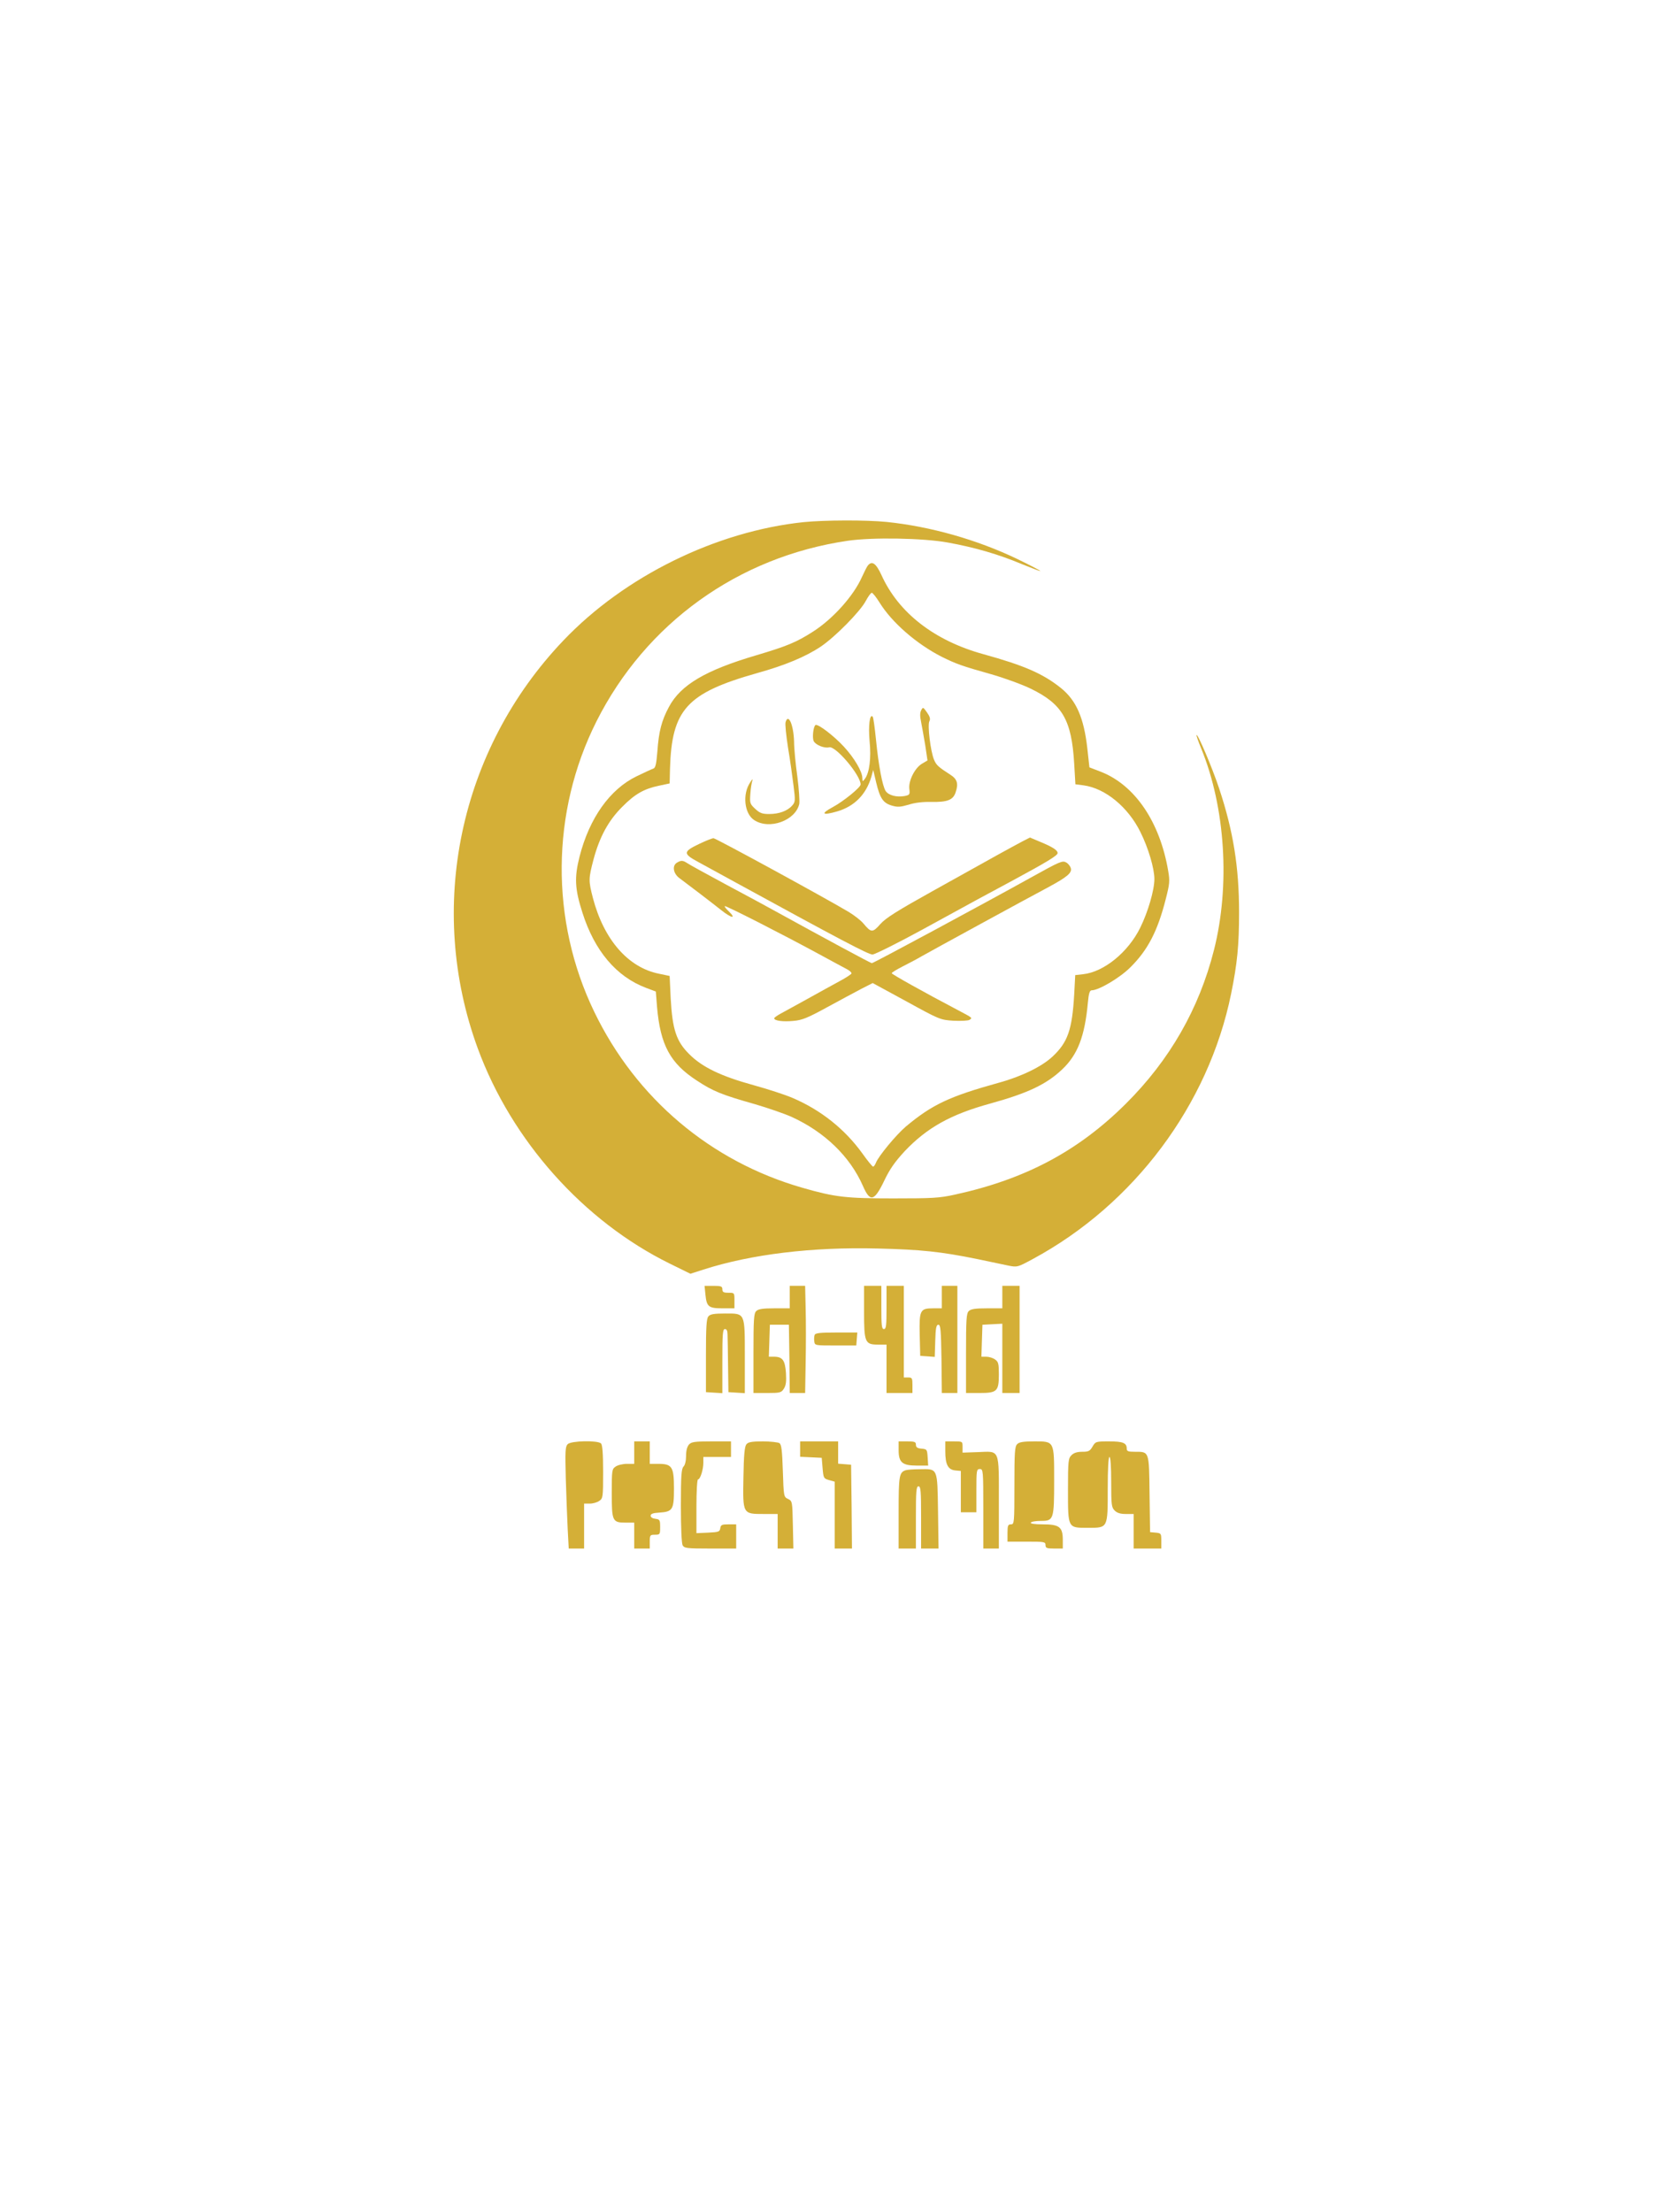 <?xml version="1.0" standalone="no"?>
<!DOCTYPE svg PUBLIC "-//W3C//DTD SVG 20010904//EN"
 "http://www.w3.org/TR/2001/REC-SVG-20010904/DTD/svg10.dtd">
<svg version="1.0" xmlns="http://www.w3.org/2000/svg"
 width="960pt" height="1280pt" viewBox="0 0 960 1280"
 preserveAspectRatio="xMidYMid meet">
<g transform="translate(0,1280) scale(0.1,-0.1)"
fill="#d4af37" stroke="none">
<path d="M4651 9779 c-508 -53 -1038 -314 -1391 -685 -603 -632 -794 -1547
-495 -2361 196 -533 611 -998 1110 -1244 l120 -59 75 24 c276 89 632 132 1010
122 249 -6 364 -18 575 -61 72 -15 153 -32 181 -38 51 -10 53 -9 140 38 586
316 1017 892 1148 1535 36 177 46 281 46 472 0 262 -34 471 -115 715 -40 121
-124 318 -131 310 -2 -2 10 -37 27 -78 140 -342 168 -793 74 -1165 -86 -341
-257 -638 -509 -889 -276 -275 -582 -438 -990 -527 -90 -20 -130 -22 -356 -22
-274 0 -337 7 -525 61 -532 152 -964 517 -1206 1018 -256 529 -251 1156 12
1680 286 569 820 953 1454 1046 143 21 435 16 579 -10 155 -28 294 -68 429
-125 59 -24 107 -42 107 -40 0 3 -60 34 -132 69 -235 113 -505 189 -757 215
-120 12 -359 11 -480 -1z"/>
<path d="M5022 9528 c-6 -7 -21 -38 -35 -68 -48 -108 -167 -241 -283 -315 -95
-61 -151 -84 -326 -136 -296 -87 -439 -172 -507 -299 -43 -80 -59 -143 -67
-258 -6 -73 -11 -95 -23 -99 -9 -3 -53 -23 -98 -45 -154 -75 -272 -241 -329
-463 -31 -122 -28 -187 16 -325 70 -221 196 -371 369 -436 l56 -21 7 -89 c19
-220 76 -326 230 -426 94 -62 143 -82 337 -137 75 -22 171 -55 213 -74 190
-87 336 -228 411 -398 42 -97 66 -91 124 30 32 67 61 108 118 170 129 136 266
213 496 276 217 60 324 111 415 197 90 85 131 191 149 386 5 55 11 72 22 72
41 0 163 72 224 133 101 100 158 210 205 396 22 86 24 103 14 161 -48 285
-193 498 -391 575 l-65 25 -12 109 c-20 178 -64 279 -154 351 -104 83 -213
130 -448 195 -283 78 -491 239 -590 459 -31 67 -54 83 -78 54z m68 -215 c72
-116 214 -239 359 -313 83 -41 115 -53 286 -101 77 -22 181 -60 230 -84 183
-89 236 -180 251 -434 l7 -119 47 -6 c126 -17 258 -126 329 -270 46 -92 81
-211 81 -272 0 -64 -37 -191 -82 -282 -70 -142 -210 -256 -331 -269 l-45 -5
-6 -112 c-12 -205 -37 -277 -126 -360 -61 -57 -179 -115 -311 -151 -285 -79
-385 -126 -538 -254 -56 -48 -157 -170 -172 -208 -5 -13 -12 -23 -17 -23 -4 0
-32 34 -61 75 -102 142 -242 253 -404 322 -44 19 -146 52 -226 74 -189 52
-297 104 -372 179 -76 75 -98 144 -108 324 l-6 129 -62 13 c-179 36 -319 198
-382 438 -26 101 -26 111 4 225 35 129 85 222 165 302 74 75 127 105 214 123
l61 13 2 84 c10 344 97 439 503 554 162 45 282 95 370 154 83 56 228 203 260
264 14 26 29 47 35 47 5 0 26 -26 45 -57z"/>
<path d="M5331 8691 c-8 -14 -8 -35 -1 -68 5 -26 16 -87 24 -135 l13 -88 -32
-19 c-41 -24 -79 -99 -73 -146 4 -32 2 -35 -28 -41 -46 -8 -92 4 -109 29 -19
30 -41 147 -56 297 -7 69 -15 129 -19 133 -17 20 -26 -52 -18 -141 10 -99 -1
-183 -27 -218 -14 -18 -14 -18 -15 4 0 38 -47 117 -107 182 -58 63 -150 133
-164 125 -13 -9 -20 -75 -10 -94 12 -22 62 -42 89 -35 37 10 182 -161 182
-215 0 -17 -98 -97 -161 -131 -73 -39 -61 -50 25 -25 100 29 168 98 198 200
l11 40 17 -72 c22 -92 40 -119 90 -134 34 -10 49 -9 98 5 36 12 84 17 131 16
92 -2 127 11 141 56 17 50 9 76 -30 101 -70 45 -82 56 -95 87 -20 47 -39 200
-27 223 7 13 3 27 -14 51 -22 31 -23 32 -33 13z"/>
<path d="M4546 8622 c-4 -10 3 -76 14 -148 12 -71 26 -171 32 -221 11 -86 10
-94 -8 -114 -27 -31 -76 -49 -133 -49 -40 0 -54 5 -81 30 -30 28 -32 33 -28
87 2 32 8 67 12 78 4 11 -2 6 -13 -12 -46 -68 -34 -181 23 -218 88 -58 239 -3
261 93 3 16 -2 87 -11 158 -10 71 -19 163 -19 204 -3 96 -33 165 -49 112z"/>
<path d="M4050 7919 c-99 -47 -100 -58 -7 -108 34 -19 130 -71 212 -116 607
-332 770 -418 794 -418 14 1 143 65 286 143 143 78 287 157 320 175 33 18 121
65 195 105 211 114 270 150 270 164 0 17 -30 36 -103 66 l-57 24 -43 -22 c-23
-12 -89 -48 -147 -80 -58 -32 -224 -125 -370 -206 -208 -116 -274 -157 -306
-193 -45 -51 -53 -50 -98 4 -15 18 -53 47 -84 66 -141 84 -770 427 -783 427
-8 0 -43 -14 -79 -31z"/>
<path d="M3918 7809 c-30 -17 -23 -64 15 -91 29 -21 198 -150 239 -183 61 -49
93 -54 43 -6 -14 13 -24 26 -21 28 5 5 334 -163 546 -278 75 -41 148 -80 163
-88 15 -8 26 -19 24 -24 -1 -4 -34 -26 -72 -46 -39 -21 -122 -67 -185 -102
-64 -35 -132 -73 -153 -84 -20 -11 -37 -23 -37 -27 0 -14 51 -21 111 -15 50 4
82 17 197 80 75 41 165 89 199 107 l63 32 195 -106 c191 -105 196 -107 272
-112 43 -2 85 0 93 5 18 12 21 10 -70 58 -192 101 -380 206 -380 212 0 4 28
21 63 39 34 17 85 44 112 60 58 33 613 336 730 398 111 60 140 84 131 112 -4
12 -16 27 -27 32 -21 12 -37 5 -199 -85 -299 -166 -916 -498 -925 -498 -8 1
-270 142 -575 310 -30 17 -149 81 -265 143 -115 62 -219 119 -230 127 -23 15
-34 16 -57 2z"/>
<path d="M4082 5310 c7 -71 18 -80 99 -80 l69 0 0 45 c0 45 0 45 -35 45 -28 0
-35 4 -35 20 0 17 -7 20 -51 20 l-52 0 5 -50z"/>
<path d="M4570 5295 l0 -65 -89 0 c-68 0 -93 -4 -105 -16 -14 -13 -16 -50 -16
-245 l0 -229 80 0 c74 0 81 2 96 25 12 19 15 41 12 91 -5 74 -20 94 -70 94
l-29 0 3 93 3 92 55 0 55 0 3 -197 2 -198 45 0 44 0 3 178 c2 97 2 237 0 310
l-3 132 -44 0 -45 0 0 -65z"/>
<path d="M5000 5212 c0 -179 5 -192 81 -192 l49 0 0 -140 0 -140 75 0 75 0 0
45 c0 41 -2 45 -25 45 l-25 0 0 265 0 265 -50 0 -50 0 0 -125 c0 -104 -2 -125
-15 -125 -13 0 -15 21 -15 125 l0 125 -50 0 -50 0 0 -148z"/>
<path d="M5450 5295 l0 -65 -49 0 c-77 0 -82 -10 -79 -154 l3 -121 42 -3 42
-3 3 93 c2 75 6 93 18 93 13 0 15 -30 18 -197 l2 -198 45 0 45 0 0 310 0 310
-45 0 -45 0 0 -65z"/>
<path d="M5800 5295 l0 -65 -89 0 c-68 0 -93 -4 -105 -16 -14 -13 -16 -50 -16
-245 l0 -229 78 0 c102 0 112 10 112 108 0 62 -3 73 -22 86 -12 9 -35 16 -51
16 l-28 0 3 93 3 92 58 3 57 3 0 -201 0 -200 50 0 50 0 0 310 0 310 -50 0 -50
0 0 -65z"/>
<path d="M4099 5183 c-11 -12 -14 -63 -14 -227 l0 -211 48 -3 47 -3 0 185 c0
159 2 186 15 186 10 0 15 -10 15 -32 1 -18 2 -100 3 -183 l2 -150 48 -3 47 -3
0 208 c0 261 3 253 -114 253 -65 0 -87 -4 -97 -17z"/>
<path d="M4714 5076 c-3 -8 -4 -25 -2 -38 3 -23 5 -23 123 -23 l120 0 3 38 3
37 -121 0 c-95 0 -122 -3 -126 -14z"/>
<path d="M3285 4444 c-14 -14 -15 -40 -11 -198 3 -99 8 -232 11 -293 l6 -113
45 0 44 0 0 130 0 130 33 0 c18 0 43 7 55 16 21 14 22 21 22 168 0 105 -4 156
-12 164 -19 19 -173 16 -193 -4z"/>
<path d="M3670 4395 l0 -65 -43 0 c-23 0 -53 -7 -65 -16 -21 -14 -22 -22 -22
-154 0 -162 4 -170 81 -170 l49 0 0 -75 0 -75 45 0 45 0 0 40 c0 38 2 40 30
40 29 0 30 2 30 44 0 41 -2 45 -27 48 -17 2 -28 9 -28 18 0 11 14 16 50 18 78
5 85 17 85 139 0 126 -11 143 -90 143 l-50 0 0 65 0 65 -45 0 -45 0 0 -65z"/>
<path d="M3987 4442 c-11 -12 -17 -36 -17 -66 0 -29 -6 -53 -15 -62 -12 -13
-15 -52 -15 -225 0 -126 4 -218 10 -230 10 -17 23 -19 160 -19 l150 0 0 70 0
70 -44 0 c-39 0 -45 -3 -48 -22 -3 -21 -9 -23 -70 -26 l-68 -3 0 156 c0 85 4
155 9 155 13 0 31 57 31 96 l0 34 80 0 80 0 0 45 0 45 -113 0 c-98 0 -116 -3
-130 -18z"/>
<path d="M4319 4443 c-10 -12 -15 -61 -17 -189 -4 -215 -5 -214 118 -214 l80
0 0 -100 0 -100 45 0 46 0 -3 137 c-3 135 -3 138 -28 150 -25 12 -25 14 -30
163 -4 119 -8 153 -20 160 -8 5 -52 10 -96 10 -64 0 -85 -4 -95 -17z"/>
<path d="M4630 4415 l0 -44 63 -3 62 -3 5 -60 c5 -57 6 -60 38 -69 l32 -9 0
-193 0 -194 50 0 50 0 -2 243 -3 242 -37 3 -38 3 0 65 0 64 -110 0 -110 0 0
-45z"/>
<path d="M5200 4410 c0 -72 21 -90 106 -90 l65 0 -3 48 c-3 45 -4 47 -35 50
-25 2 -33 8 -33 23 0 16 -7 19 -50 19 l-50 0 0 -50z"/>
<path d="M5470 4403 c0 -77 16 -107 58 -111 l32 -3 0 -120 0 -119 45 0 45 0 0
125 c0 118 1 125 20 125 19 0 20 -7 20 -230 l0 -230 45 0 45 0 0 264 c0 319 8
299 -122 294 l-88 -3 0 33 c0 32 0 32 -50 32 l-50 0 0 -57z"/>
<path d="M5886 4444 c-14 -13 -16 -49 -16 -240 0 -217 -1 -224 -20 -224 -17 0
-20 -7 -20 -50 l0 -50 110 0 c103 0 110 -1 110 -20 0 -17 7 -20 50 -20 l50 0
0 50 c0 75 -20 90 -116 90 -47 0 -73 4 -69 10 3 6 30 10 59 10 73 0 76 8 76
233 0 231 2 227 -115 227 -63 0 -88 -4 -99 -16z"/>
<path d="M6322 4430 c-15 -26 -23 -30 -59 -30 -30 0 -49 -6 -63 -20 -18 -18
-20 -33 -20 -198 0 -226 -2 -222 115 -222 117 0 115 -4 115 227 0 115 4 183
10 183 6 0 10 -55 10 -145 0 -132 2 -147 20 -165 14 -14 33 -20 65 -20 l45 0
0 -100 0 -100 80 0 80 0 0 44 c0 43 -1 45 -32 48 l-33 3 -3 220 c-3 250 -1
245 -84 245 -40 0 -48 3 -48 18 0 33 -21 42 -102 42 -77 0 -79 -1 -96 -30z"/>
<path d="M5240 4293 c-37 -13 -40 -33 -40 -245 l0 -208 50 0 50 0 0 180 c0
153 2 180 15 180 13 0 15 -27 15 -180 l0 -180 51 0 50 0 -3 216 c-4 253 0 245
-107 243 -36 0 -73 -3 -81 -6z"/>
</g>
</svg>
